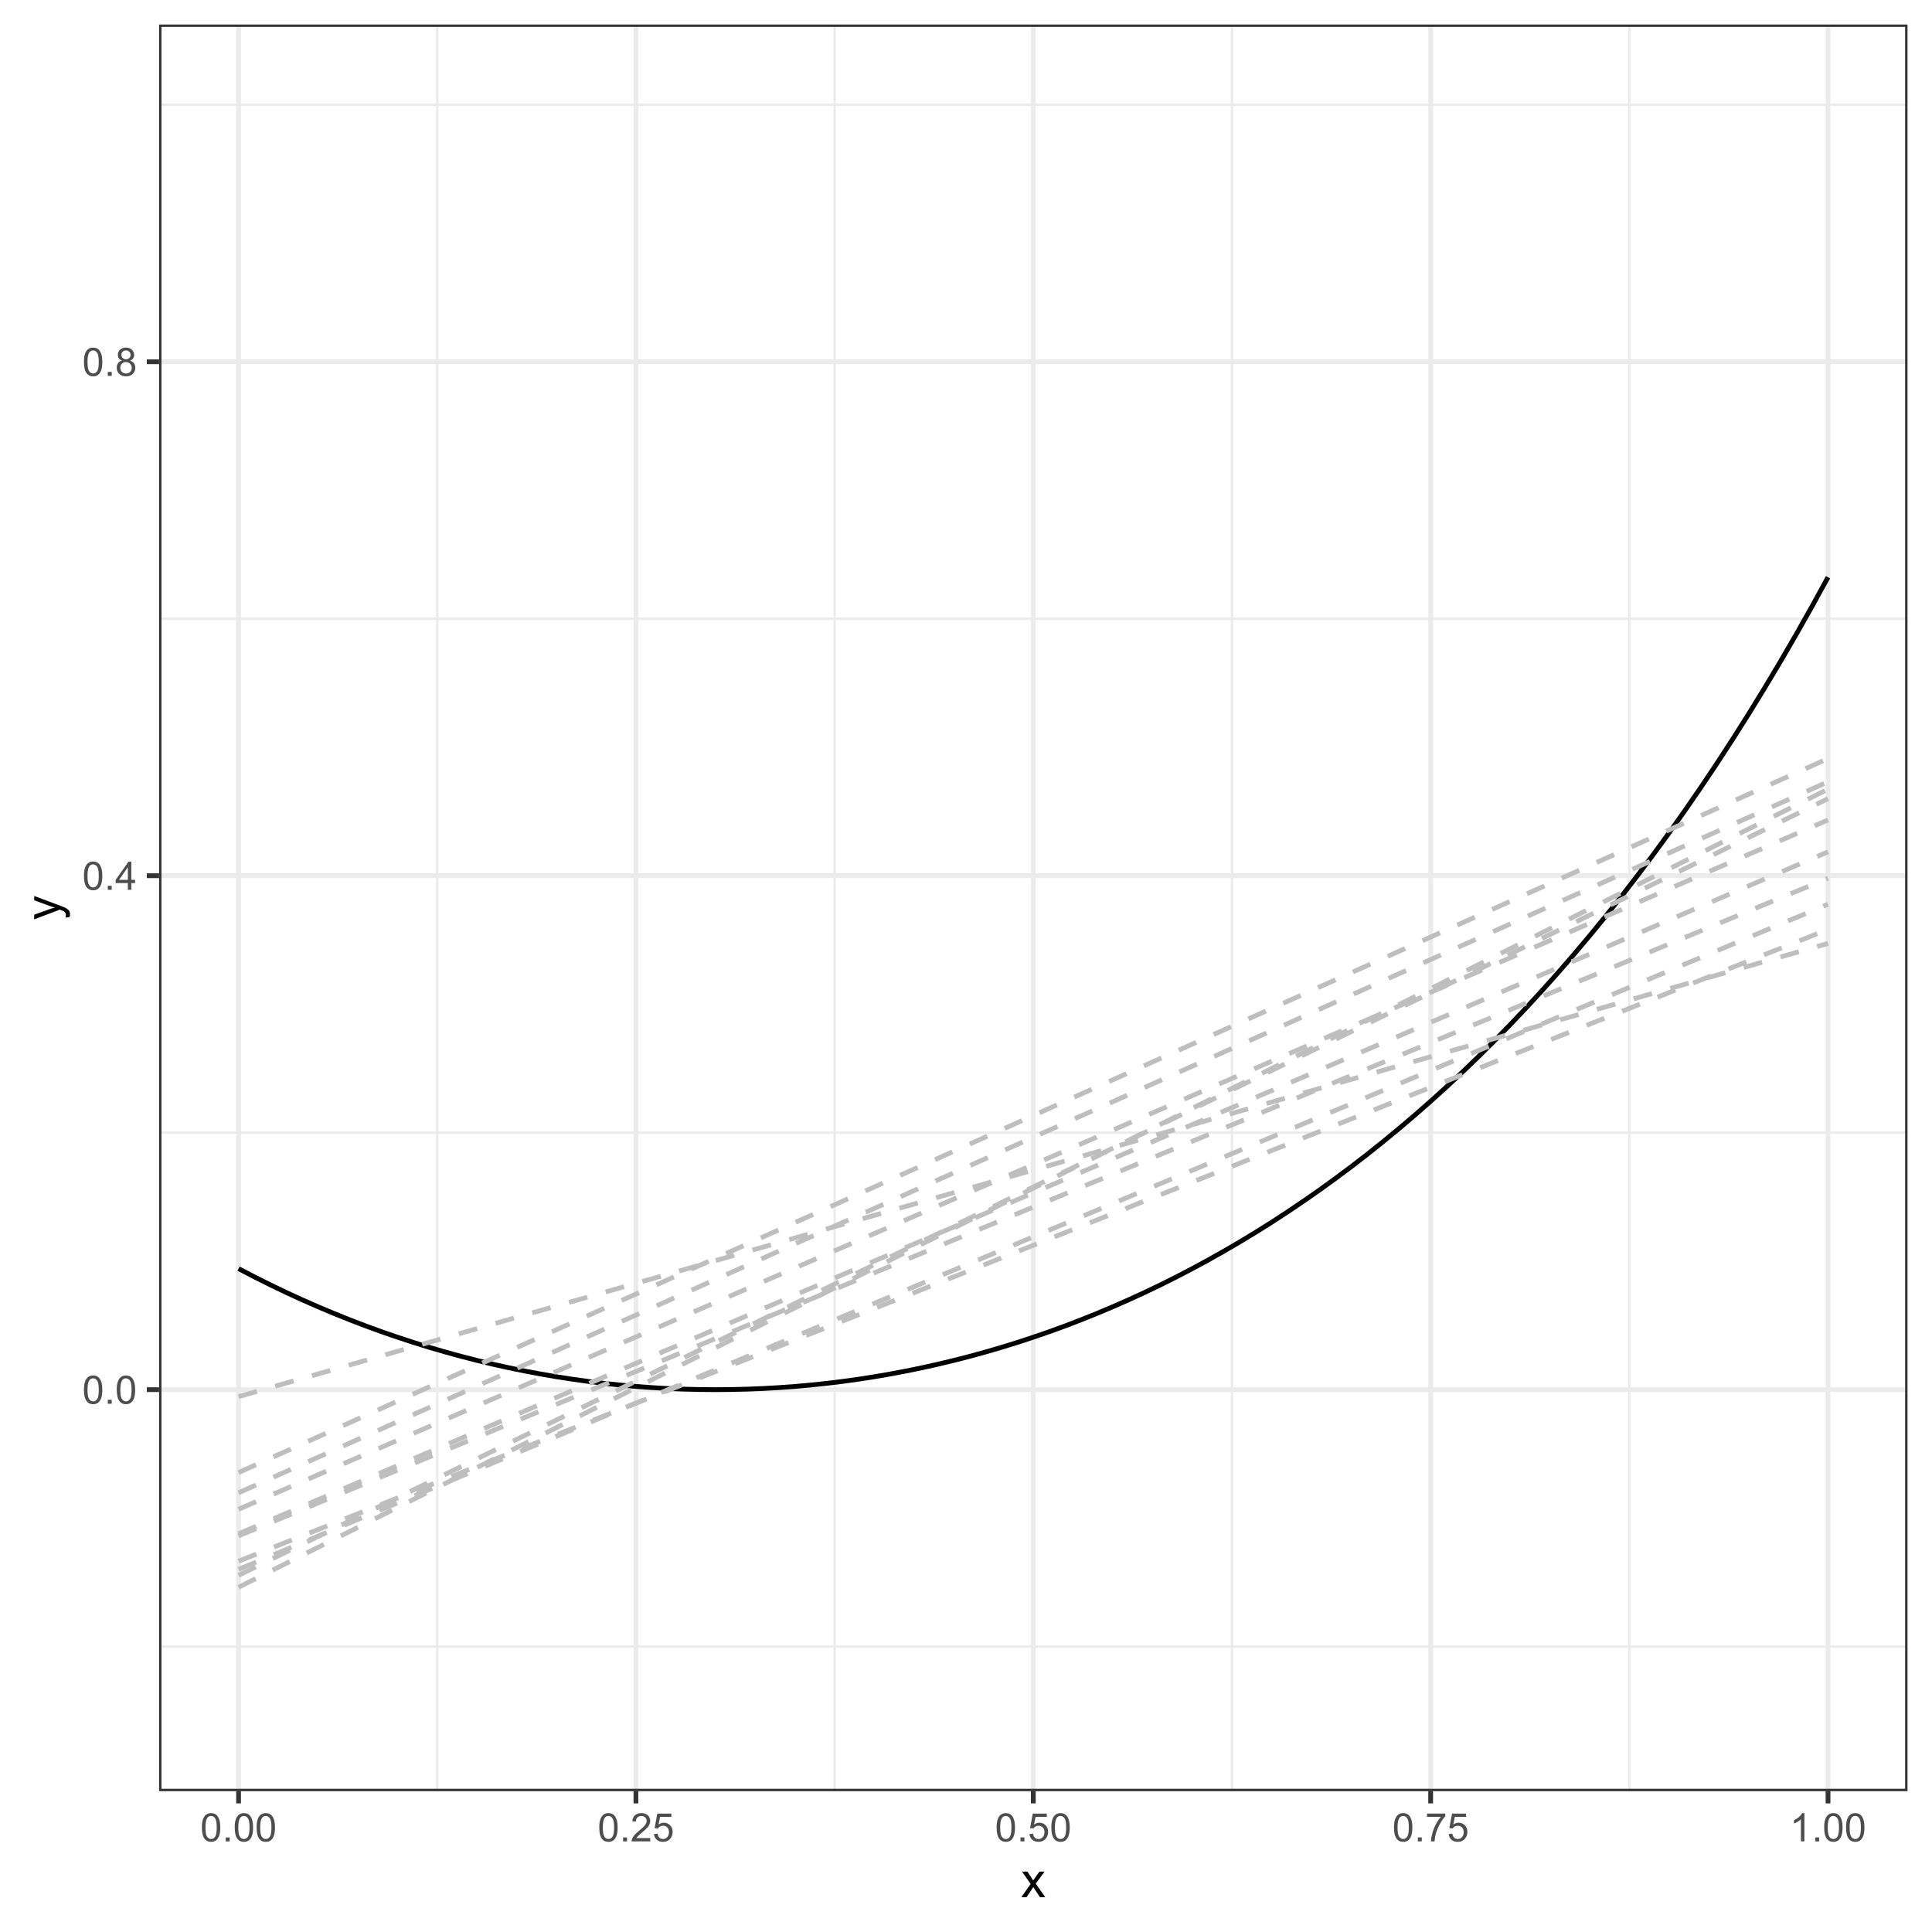 <?xml version="1.0" encoding="UTF-8"?>
<svg xmlns="http://www.w3.org/2000/svg" xmlns:xlink="http://www.w3.org/1999/xlink" width="432pt" height="432pt" viewBox="0 0 432 432" version="1.1">
<defs>
<g>
<symbol overflow="visible" id="glyph0-0">
<path style="stroke:none;" d="M 1.102 0 L 1.102 -5.5 L 5.5 -5.5 L 5.5 0 Z M 1.238 -0.137 L 5.363 -0.137 L 5.363 -5.363 L 1.238 -5.363 Z M 1.238 -0.137 "/>
</symbol>
<symbol overflow="visible" id="glyph0-1">
<path style="stroke:none;" d="M 0.367 -3.105 C 0.363 -3.848 0.438 -4.445 0.594 -4.902 C 0.742 -5.355 0.973 -5.707 1.277 -5.953 C 1.578 -6.199 1.957 -6.32 2.418 -6.324 C 2.754 -6.32 3.051 -6.254 3.309 -6.121 C 3.562 -5.984 3.773 -5.789 3.938 -5.531 C 4.102 -5.273 4.23 -4.961 4.328 -4.594 C 4.422 -4.227 4.469 -3.73 4.473 -3.105 C 4.469 -2.367 4.395 -1.77 4.242 -1.316 C 4.09 -0.859 3.863 -0.508 3.562 -0.262 C 3.258 -0.016 2.875 0.105 2.418 0.109 C 1.809 0.105 1.332 -0.109 0.988 -0.547 C 0.57 -1.066 0.363 -1.922 0.367 -3.105 Z M 1.16 -3.105 C 1.16 -2.07 1.281 -1.379 1.523 -1.039 C 1.766 -0.695 2.062 -0.527 2.418 -0.527 C 2.773 -0.527 3.074 -0.699 3.316 -1.043 C 3.559 -1.387 3.68 -2.074 3.68 -3.105 C 3.68 -4.145 3.559 -4.832 3.316 -5.172 C 3.074 -5.512 2.77 -5.684 2.41 -5.684 C 2.051 -5.684 1.77 -5.531 1.559 -5.234 C 1.293 -4.844 1.16 -4.137 1.16 -3.105 Z M 1.16 -3.105 "/>
</symbol>
<symbol overflow="visible" id="glyph0-2">
<path style="stroke:none;" d="M 0.801 0 L 0.801 -0.883 L 1.68 -0.883 L 1.68 0 Z M 0.801 0 "/>
</symbol>
<symbol overflow="visible" id="glyph0-3">
<path style="stroke:none;" d="M 2.844 0 L 2.844 -1.508 L 0.113 -1.508 L 0.113 -2.219 L 2.988 -6.301 L 3.617 -6.301 L 3.617 -2.219 L 4.469 -2.219 L 4.469 -1.508 L 3.617 -1.508 L 3.617 0 Z M 2.844 -2.219 L 2.844 -5.059 L 0.871 -2.219 Z M 2.844 -2.219 "/>
</symbol>
<symbol overflow="visible" id="glyph0-4">
<path style="stroke:none;" d="M 1.555 -3.418 C 1.23 -3.531 0.992 -3.699 0.84 -3.918 C 0.684 -4.133 0.609 -4.395 0.609 -4.699 C 0.609 -5.156 0.773 -5.539 1.102 -5.855 C 1.43 -6.164 1.867 -6.32 2.418 -6.324 C 2.969 -6.32 3.41 -6.16 3.746 -5.844 C 4.078 -5.523 4.246 -5.137 4.25 -4.68 C 4.246 -4.387 4.172 -4.133 4.02 -3.918 C 3.863 -3.699 3.629 -3.531 3.32 -3.418 C 3.707 -3.285 4 -3.082 4.203 -2.805 C 4.402 -2.52 4.504 -2.184 4.508 -1.801 C 4.504 -1.258 4.312 -0.805 3.934 -0.441 C 3.551 -0.074 3.051 0.105 2.434 0.109 C 1.809 0.105 1.309 -0.074 0.926 -0.441 C 0.543 -0.809 0.352 -1.27 0.355 -1.82 C 0.352 -2.23 0.457 -2.574 0.668 -2.852 C 0.875 -3.125 1.168 -3.312 1.555 -3.418 Z M 1.402 -4.727 C 1.398 -4.426 1.496 -4.184 1.688 -3.996 C 1.879 -3.805 2.129 -3.707 2.438 -3.711 C 2.734 -3.707 2.977 -3.801 3.168 -3.992 C 3.355 -4.176 3.449 -4.406 3.453 -4.684 C 3.449 -4.965 3.352 -5.203 3.16 -5.398 C 2.961 -5.586 2.719 -5.684 2.43 -5.688 C 2.129 -5.684 1.883 -5.59 1.691 -5.402 C 1.496 -5.215 1.398 -4.988 1.402 -4.727 Z M 1.152 -1.816 C 1.148 -1.598 1.199 -1.383 1.309 -1.176 C 1.41 -0.969 1.566 -0.809 1.773 -0.695 C 1.98 -0.582 2.203 -0.527 2.441 -0.527 C 2.809 -0.527 3.113 -0.645 3.355 -0.883 C 3.594 -1.121 3.715 -1.426 3.719 -1.793 C 3.715 -2.164 3.59 -2.469 3.344 -2.715 C 3.094 -2.957 2.785 -3.082 2.414 -3.082 C 2.051 -3.082 1.75 -2.961 1.512 -2.719 C 1.27 -2.477 1.148 -2.176 1.152 -1.816 Z M 1.152 -1.816 "/>
</symbol>
<symbol overflow="visible" id="glyph0-5">
<path style="stroke:none;" d="M 4.43 -0.742 L 4.43 0 L 0.266 0 C 0.258 -0.188 0.289 -0.367 0.355 -0.539 C 0.461 -0.82 0.629 -1.098 0.863 -1.375 C 1.094 -1.648 1.434 -1.965 1.879 -2.328 C 2.562 -2.887 3.023 -3.332 3.266 -3.664 C 3.5 -3.988 3.621 -4.301 3.625 -4.594 C 3.621 -4.898 3.512 -5.156 3.297 -5.367 C 3.074 -5.578 2.789 -5.684 2.441 -5.684 C 2.066 -5.684 1.77 -5.57 1.547 -5.348 C 1.32 -5.125 1.207 -4.816 1.207 -4.422 L 0.414 -4.504 C 0.465 -5.094 0.668 -5.543 1.027 -5.855 C 1.379 -6.164 1.855 -6.32 2.457 -6.324 C 3.059 -6.32 3.539 -6.152 3.891 -5.82 C 4.242 -5.484 4.418 -5.07 4.422 -4.578 C 4.418 -4.32 4.367 -4.074 4.266 -3.832 C 4.164 -3.59 3.992 -3.332 3.754 -3.062 C 3.512 -2.793 3.113 -2.426 2.562 -1.957 C 2.094 -1.566 1.797 -1.301 1.664 -1.16 C 1.531 -1.02 1.422 -0.879 1.34 -0.742 Z M 4.43 -0.742 "/>
</symbol>
<symbol overflow="visible" id="glyph0-6">
<path style="stroke:none;" d="M 0.367 -1.648 L 1.176 -1.719 C 1.234 -1.32 1.375 -1.023 1.594 -0.824 C 1.812 -0.625 2.078 -0.527 2.391 -0.527 C 2.762 -0.527 3.074 -0.668 3.336 -0.949 C 3.59 -1.23 3.719 -1.602 3.723 -2.066 C 3.719 -2.504 3.594 -2.852 3.348 -3.109 C 3.098 -3.363 2.773 -3.492 2.375 -3.492 C 2.125 -3.492 1.902 -3.434 1.703 -3.32 C 1.5 -3.207 1.344 -3.062 1.23 -2.883 L 0.504 -2.977 L 1.113 -6.215 L 4.246 -6.215 L 4.246 -5.473 L 1.73 -5.473 L 1.391 -3.781 C 1.766 -4.039 2.164 -4.172 2.582 -4.176 C 3.129 -4.172 3.594 -3.98 3.973 -3.605 C 4.352 -3.223 4.539 -2.734 4.543 -2.137 C 4.539 -1.562 4.375 -1.07 4.043 -0.656 C 3.637 -0.148 3.086 0.105 2.391 0.109 C 1.816 0.105 1.348 -0.051 0.984 -0.371 C 0.621 -0.691 0.414 -1.117 0.367 -1.648 Z M 0.367 -1.648 "/>
</symbol>
<symbol overflow="visible" id="glyph0-7">
<path style="stroke:none;" d="M 0.418 -5.473 L 0.418 -6.219 L 4.496 -6.219 L 4.496 -5.617 C 4.09 -5.188 3.691 -4.621 3.301 -3.914 C 2.902 -3.203 2.602 -2.473 2.391 -1.73 C 2.234 -1.199 2.133 -0.625 2.094 0 L 1.297 0 C 1.305 -0.492 1.402 -1.09 1.59 -1.793 C 1.773 -2.496 2.043 -3.172 2.391 -3.824 C 2.738 -4.477 3.109 -5.027 3.504 -5.473 Z M 0.418 -5.473 "/>
</symbol>
<symbol overflow="visible" id="glyph0-8">
<path style="stroke:none;" d="M 3.277 0 L 2.504 0 L 2.504 -4.93 C 2.316 -4.75 2.074 -4.574 1.773 -4.395 C 1.469 -4.215 1.195 -4.082 0.957 -3.996 L 0.957 -4.742 C 1.387 -4.941 1.766 -5.188 2.09 -5.48 C 2.414 -5.77 2.645 -6.051 2.781 -6.324 L 3.277 -6.324 Z M 3.277 0 "/>
</symbol>
<symbol overflow="visible" id="glyph1-0">
<path style="stroke:none;" d="M 1.375 0 L 1.375 -6.875 L 6.875 -6.875 L 6.875 0 Z M 1.547 -0.172 L 6.703 -0.172 L 6.703 -6.703 L 1.547 -6.703 Z M 1.547 -0.172 "/>
</symbol>
<symbol overflow="visible" id="glyph1-1">
<path style="stroke:none;" d="M 0.082 0 L 2.164 -2.965 L 0.234 -5.703 L 1.445 -5.703 L 2.32 -4.367 C 2.484 -4.109 2.617 -3.898 2.719 -3.727 C 2.875 -3.961 3.02 -4.168 3.152 -4.355 L 4.113 -5.703 L 5.27 -5.703 L 3.297 -3.02 L 5.418 0 L 4.234 0 L 3.062 -1.773 L 2.75 -2.25 L 1.25 0 Z M 0.082 0 "/>
</symbol>
<symbol overflow="visible" id="glyph2-0">
<path style="stroke:none;" d="M 0 -1.375 L -6.875 -1.375 L -6.875 -6.875 L 0 -6.875 Z M -0.172 -1.547 L -0.172 -6.703 L -6.703 -6.703 L -6.703 -1.547 Z M -0.172 -1.547 "/>
</symbol>
<symbol overflow="visible" id="glyph2-1">
<path style="stroke:none;" d="M 2.195 -0.684 L 1.289 -0.574 C 1.344 -0.785 1.371 -0.969 1.375 -1.129 C 1.371 -1.34 1.336 -1.512 1.266 -1.641 C 1.195 -1.77 1.094 -1.875 0.969 -1.961 C 0.867 -2.02 0.629 -2.117 0.246 -2.258 C 0.191 -2.27 0.113 -2.301 0.012 -2.344 L -5.703 -0.176 L -5.703 -1.219 L -2.402 -2.406 C -1.98 -2.559 -1.539 -2.695 -1.078 -2.82 C -1.523 -2.926 -1.957 -3.059 -2.379 -3.219 L -5.703 -4.438 L -5.703 -5.402 L 0.098 -3.234 C 0.719 -3 1.148 -2.816 1.391 -2.691 C 1.707 -2.516 1.941 -2.32 2.094 -2.098 C 2.238 -1.875 2.312 -1.609 2.316 -1.305 C 2.312 -1.117 2.273 -0.91 2.195 -0.684 Z M 2.195 -0.684 "/>
</symbol>
</g>
<clipPath id="clip1">
  <path d="M 35.574 5.48 L 426.523 5.48 L 426.523 400.512 L 35.574 400.512 Z M 35.574 5.48 "/>
</clipPath>
<clipPath id="clip2">
  <path d="M 35.574 367 L 426.523 367 L 426.523 369 L 35.574 369 Z M 35.574 367 "/>
</clipPath>
<clipPath id="clip3">
  <path d="M 35.574 253 L 426.523 253 L 426.523 254 L 35.574 254 Z M 35.574 253 "/>
</clipPath>
<clipPath id="clip4">
  <path d="M 35.574 138 L 426.523 138 L 426.523 139 L 35.574 139 Z M 35.574 138 "/>
</clipPath>
<clipPath id="clip5">
  <path d="M 35.574 23 L 426.523 23 L 426.523 24 L 35.574 24 Z M 35.574 23 "/>
</clipPath>
<clipPath id="clip6">
  <path d="M 97 5.48 L 99 5.48 L 99 400.512 L 97 400.512 Z M 97 5.48 "/>
</clipPath>
<clipPath id="clip7">
  <path d="M 186 5.48 L 187 5.48 L 187 400.512 L 186 400.512 Z M 186 5.48 "/>
</clipPath>
<clipPath id="clip8">
  <path d="M 275 5.48 L 276 5.48 L 276 400.512 L 275 400.512 Z M 275 5.48 "/>
</clipPath>
<clipPath id="clip9">
  <path d="M 364 5.48 L 365 5.48 L 365 400.512 L 364 400.512 Z M 364 5.48 "/>
</clipPath>
<clipPath id="clip10">
  <path d="M 35.574 310 L 426.523 310 L 426.523 312 L 35.574 312 Z M 35.574 310 "/>
</clipPath>
<clipPath id="clip11">
  <path d="M 35.574 195 L 426.523 195 L 426.523 197 L 35.574 197 Z M 35.574 195 "/>
</clipPath>
<clipPath id="clip12">
  <path d="M 35.574 80 L 426.523 80 L 426.523 82 L 35.574 82 Z M 35.574 80 "/>
</clipPath>
<clipPath id="clip13">
  <path d="M 52 5.48 L 54 5.48 L 54 400.512 L 52 400.512 Z M 52 5.48 "/>
</clipPath>
<clipPath id="clip14">
  <path d="M 141 5.48 L 143 5.48 L 143 400.512 L 141 400.512 Z M 141 5.48 "/>
</clipPath>
<clipPath id="clip15">
  <path d="M 230 5.48 L 232 5.48 L 232 400.512 L 230 400.512 Z M 230 5.48 "/>
</clipPath>
<clipPath id="clip16">
  <path d="M 319 5.48 L 321 5.48 L 321 400.512 L 319 400.512 Z M 319 5.48 "/>
</clipPath>
<clipPath id="clip17">
  <path d="M 408 5.48 L 410 5.48 L 410 400.512 L 408 400.512 Z M 408 5.48 "/>
</clipPath>
<clipPath id="clip18">
  <path d="M 35.574 5.48 L 426.523 5.48 L 426.523 400.512 L 35.574 400.512 Z M 35.574 5.48 "/>
</clipPath>
</defs>
<g id="surface169">
<rect x="0" y="0" width="432" height="432" style="fill:rgb(100%,100%,100%);fill-opacity:1;stroke:none;"/>
<rect x="0" y="0" width="432" height="432" style="fill:rgb(100%,100%,100%);fill-opacity:1;stroke:none;"/>
<path style="fill:none;stroke-width:1.067;stroke-linecap:round;stroke-linejoin:round;stroke:rgb(100%,100%,100%);stroke-opacity:1;stroke-miterlimit:10;" d="M 0 432 L 432 432 L 432 0 L 0 0 Z M 0 432 "/>
<g clip-path="url(#clip1)" clip-rule="nonzero">
<path style=" stroke:none;fill-rule:nonzero;fill:rgb(100%,100%,100%);fill-opacity:1;" d="M 35.574 400.508 L 426.523 400.508 L 426.523 5.477 L 35.574 5.477 Z M 35.574 400.508 "/>
</g>
<g clip-path="url(#clip2)" clip-rule="nonzero">
<path style="fill:none;stroke-width:0.533;stroke-linecap:butt;stroke-linejoin:round;stroke:rgb(92.157%,92.157%,92.157%);stroke-opacity:1;stroke-miterlimit:10;" d="M 35.574 368.188 L 426.52 368.188 "/>
</g>
<g clip-path="url(#clip3)" clip-rule="nonzero">
<path style="fill:none;stroke-width:0.533;stroke-linecap:butt;stroke-linejoin:round;stroke:rgb(92.157%,92.157%,92.157%);stroke-opacity:1;stroke-miterlimit:10;" d="M 35.574 253.27 L 426.52 253.27 "/>
</g>
<g clip-path="url(#clip4)" clip-rule="nonzero">
<path style="fill:none;stroke-width:0.533;stroke-linecap:butt;stroke-linejoin:round;stroke:rgb(92.157%,92.157%,92.157%);stroke-opacity:1;stroke-miterlimit:10;" d="M 35.574 138.352 L 426.52 138.352 "/>
</g>
<g clip-path="url(#clip5)" clip-rule="nonzero">
<path style="fill:none;stroke-width:0.533;stroke-linecap:butt;stroke-linejoin:round;stroke:rgb(92.157%,92.157%,92.157%);stroke-opacity:1;stroke-miterlimit:10;" d="M 35.574 23.434 L 426.52 23.434 "/>
</g>
<g clip-path="url(#clip6)" clip-rule="nonzero">
<path style="fill:none;stroke-width:0.533;stroke-linecap:butt;stroke-linejoin:round;stroke:rgb(92.157%,92.157%,92.157%);stroke-opacity:1;stroke-miterlimit:10;" d="M 97.77 400.508 L 97.77 5.48 "/>
</g>
<g clip-path="url(#clip7)" clip-rule="nonzero">
<path style="fill:none;stroke-width:0.533;stroke-linecap:butt;stroke-linejoin:round;stroke:rgb(92.157%,92.157%,92.157%);stroke-opacity:1;stroke-miterlimit:10;" d="M 186.621 400.508 L 186.621 5.48 "/>
</g>
<g clip-path="url(#clip8)" clip-rule="nonzero">
<path style="fill:none;stroke-width:0.533;stroke-linecap:butt;stroke-linejoin:round;stroke:rgb(92.157%,92.157%,92.157%);stroke-opacity:1;stroke-miterlimit:10;" d="M 275.473 400.508 L 275.473 5.48 "/>
</g>
<g clip-path="url(#clip9)" clip-rule="nonzero">
<path style="fill:none;stroke-width:0.533;stroke-linecap:butt;stroke-linejoin:round;stroke:rgb(92.157%,92.157%,92.157%);stroke-opacity:1;stroke-miterlimit:10;" d="M 364.324 400.508 L 364.324 5.48 "/>
</g>
<g clip-path="url(#clip10)" clip-rule="nonzero">
<path style="fill:none;stroke-width:1.067;stroke-linecap:butt;stroke-linejoin:round;stroke:rgb(92.157%,92.157%,92.157%);stroke-opacity:1;stroke-miterlimit:10;" d="M 35.574 310.73 L 426.52 310.73 "/>
</g>
<g clip-path="url(#clip11)" clip-rule="nonzero">
<path style="fill:none;stroke-width:1.067;stroke-linecap:butt;stroke-linejoin:round;stroke:rgb(92.157%,92.157%,92.157%);stroke-opacity:1;stroke-miterlimit:10;" d="M 35.574 195.812 L 426.52 195.812 "/>
</g>
<g clip-path="url(#clip12)" clip-rule="nonzero">
<path style="fill:none;stroke-width:1.067;stroke-linecap:butt;stroke-linejoin:round;stroke:rgb(92.157%,92.157%,92.157%);stroke-opacity:1;stroke-miterlimit:10;" d="M 35.574 80.895 L 426.52 80.895 "/>
</g>
<g clip-path="url(#clip13)" clip-rule="nonzero">
<path style="fill:none;stroke-width:1.067;stroke-linecap:butt;stroke-linejoin:round;stroke:rgb(92.157%,92.157%,92.157%);stroke-opacity:1;stroke-miterlimit:10;" d="M 53.344 400.508 L 53.344 5.48 "/>
</g>
<g clip-path="url(#clip14)" clip-rule="nonzero">
<path style="fill:none;stroke-width:1.067;stroke-linecap:butt;stroke-linejoin:round;stroke:rgb(92.157%,92.157%,92.157%);stroke-opacity:1;stroke-miterlimit:10;" d="M 142.195 400.508 L 142.195 5.48 "/>
</g>
<g clip-path="url(#clip15)" clip-rule="nonzero">
<path style="fill:none;stroke-width:1.067;stroke-linecap:butt;stroke-linejoin:round;stroke:rgb(92.157%,92.157%,92.157%);stroke-opacity:1;stroke-miterlimit:10;" d="M 231.047 400.508 L 231.047 5.48 "/>
</g>
<g clip-path="url(#clip16)" clip-rule="nonzero">
<path style="fill:none;stroke-width:1.067;stroke-linecap:butt;stroke-linejoin:round;stroke:rgb(92.157%,92.157%,92.157%);stroke-opacity:1;stroke-miterlimit:10;" d="M 319.898 400.508 L 319.898 5.48 "/>
</g>
<g clip-path="url(#clip17)" clip-rule="nonzero">
<path style="fill:none;stroke-width:1.067;stroke-linecap:butt;stroke-linejoin:round;stroke:rgb(92.157%,92.157%,92.157%);stroke-opacity:1;stroke-miterlimit:10;" d="M 408.75 400.508 L 408.75 5.48 "/>
</g>
<path style="fill:none;stroke-width:1.067;stroke-linecap:butt;stroke-linejoin:round;stroke:rgb(0%,0%,0%);stroke-opacity:1;stroke-miterlimit:10;" d="M 53.344 283.676 L 56.898 285.523 L 60.453 287.301 L 64.004 289.004 L 67.559 290.637 L 71.113 292.199 L 74.668 293.695 L 78.223 295.121 L 81.777 296.484 L 85.328 297.777 L 88.883 299.004 L 92.438 300.168 L 95.992 301.27 L 99.547 302.305 L 103.102 303.281 L 106.652 304.191 L 110.207 305.043 L 113.762 305.832 L 117.316 306.562 L 120.871 307.23 L 124.426 307.844 L 127.98 308.395 L 131.531 308.887 L 135.086 309.32 L 138.641 309.695 L 142.195 310.012 L 145.75 310.27 L 149.305 310.473 L 152.855 310.613 L 156.41 310.699 L 159.965 310.73 L 163.52 310.699 L 167.074 310.613 L 170.629 310.473 L 174.18 310.27 L 177.734 310.012 L 181.289 309.695 L 184.844 309.32 L 188.398 308.887 L 191.953 308.395 L 195.508 307.844 L 199.059 307.23 L 202.613 306.562 L 206.168 305.832 L 209.723 305.043 L 213.277 304.191 L 216.832 303.281 L 220.383 302.305 L 223.938 301.27 L 227.492 300.168 L 231.047 299.004 L 234.602 297.777 L 238.156 296.484 L 241.707 295.121 L 245.262 293.695 L 248.816 292.199 L 252.371 290.637 L 255.926 289.004 L 259.48 287.301 L 263.035 285.523 L 266.586 283.676 L 270.141 281.75 L 273.695 279.75 L 277.25 277.676 L 280.805 275.523 L 284.359 273.289 L 287.91 270.977 L 291.465 268.578 L 295.02 266.102 L 298.574 263.535 L 302.129 260.883 L 305.684 258.141 L 309.234 255.305 L 312.789 252.379 L 316.344 249.359 L 319.898 246.242 L 323.453 243.027 L 327.008 239.711 L 330.562 236.289 L 334.113 232.766 L 337.668 229.129 L 341.223 225.387 L 344.777 221.527 L 348.332 217.555 L 351.887 213.461 L 355.438 209.246 L 358.992 204.906 L 362.547 200.441 L 366.102 195.84 L 369.656 191.109 L 373.211 186.238 L 376.762 181.223 L 380.316 176.066 L 383.871 170.758 L 387.426 165.297 L 390.98 159.68 L 394.535 153.898 L 398.09 147.953 L 401.641 141.836 L 405.195 135.543 L 408.75 129.07 "/>
<path style="fill:none;stroke-width:1.067;stroke-linecap:butt;stroke-linejoin:round;stroke:rgb(74.51%,74.51%,74.51%);stroke-opacity:1;stroke-dasharray:4.268,4.268;stroke-miterlimit:10;" d="M 53.344 312.285 L 72.051 306.953 L 90.754 301.621 L 109.461 296.285 L 128.164 290.953 L 146.871 285.621 L 165.578 280.285 L 184.281 274.953 L 202.988 269.621 L 221.695 264.285 L 240.398 258.953 L 259.105 253.621 L 277.812 248.285 L 296.516 242.953 L 315.223 237.621 L 333.926 232.285 L 371.34 221.621 L 390.043 216.285 L 408.75 210.953 "/>
<path style="fill:none;stroke-width:1.067;stroke-linecap:butt;stroke-linejoin:round;stroke:rgb(74.51%,74.51%,74.51%);stroke-opacity:1;stroke-dasharray:4.268,4.268;stroke-miterlimit:10;" d="M 53.344 352.238 L 72.051 343.098 L 90.754 333.961 L 109.461 324.82 L 128.164 315.68 L 165.578 297.398 L 184.281 288.258 L 202.988 279.121 L 221.695 269.98 L 240.398 260.84 L 277.812 242.559 L 296.516 233.418 L 315.223 224.277 L 333.926 215.141 L 371.34 196.859 L 390.043 187.719 L 408.75 178.578 "/>
<path style="fill:none;stroke-width:1.067;stroke-linecap:butt;stroke-linejoin:round;stroke:rgb(74.51%,74.51%,74.51%);stroke-opacity:1;stroke-dasharray:4.268,4.268;stroke-miterlimit:10;" d="M 53.344 342.961 L 72.051 334.938 L 90.754 326.91 L 109.461 318.883 L 128.164 310.859 L 146.871 302.832 L 165.578 294.809 L 184.281 286.781 L 202.988 278.758 L 221.695 270.73 L 240.398 262.707 L 259.105 254.68 L 277.812 246.656 L 296.516 238.629 L 315.223 230.602 L 333.926 222.578 L 352.633 214.551 L 371.34 206.527 L 390.043 198.5 L 408.75 190.477 "/>
<path style="fill:none;stroke-width:1.067;stroke-linecap:butt;stroke-linejoin:round;stroke:rgb(74.51%,74.51%,74.51%);stroke-opacity:1;stroke-dasharray:4.268,4.268;stroke-miterlimit:10;" d="M 53.344 354.91 L 72.051 345.52 L 90.754 336.125 L 109.461 326.734 L 128.164 317.34 L 146.871 307.945 L 165.578 298.555 L 184.281 289.16 L 202.988 279.766 L 221.695 270.375 L 240.398 260.98 L 259.105 251.59 L 277.812 242.195 L 296.516 232.801 L 315.223 223.41 L 333.926 214.016 L 352.633 204.621 L 371.34 195.23 L 390.043 185.836 L 408.75 176.445 "/>
<path style="fill:none;stroke-width:1.067;stroke-linecap:butt;stroke-linejoin:round;stroke:rgb(74.51%,74.51%,74.51%);stroke-opacity:1;stroke-dasharray:4.268,4.268;stroke-miterlimit:10;" d="M 53.344 329.262 L 72.051 320.859 L 90.754 312.457 L 109.461 304.055 L 128.164 295.652 L 146.871 287.246 L 165.578 278.844 L 184.281 270.441 L 221.695 253.637 L 240.398 245.234 L 277.812 228.43 L 296.516 220.027 L 315.223 211.625 L 333.926 203.223 L 352.633 194.816 L 371.34 186.414 L 390.043 178.012 L 408.75 169.609 "/>
<path style="fill:none;stroke-width:1.067;stroke-linecap:butt;stroke-linejoin:round;stroke:rgb(74.51%,74.51%,74.51%);stroke-opacity:1;stroke-dasharray:4.268,4.268;stroke-miterlimit:10;" d="M 53.344 337.473 L 72.051 329.359 L 90.754 321.246 L 109.461 313.133 L 128.164 305.023 L 165.578 288.797 L 184.281 280.688 L 221.695 264.461 L 240.398 256.348 L 259.105 248.238 L 277.812 240.125 L 296.516 232.012 L 315.223 223.902 L 333.926 215.789 L 352.633 207.676 L 371.34 199.566 L 390.043 191.453 L 408.75 183.34 "/>
<path style="fill:none;stroke-width:1.067;stroke-linecap:butt;stroke-linejoin:round;stroke:rgb(74.51%,74.51%,74.51%);stroke-opacity:1;stroke-dasharray:4.268,4.268;stroke-miterlimit:10;" d="M 53.344 343.422 L 72.051 335.684 L 90.754 327.945 L 109.461 320.203 L 128.164 312.465 L 165.578 296.988 L 184.281 289.25 L 202.988 281.508 L 221.695 273.77 L 240.398 266.031 L 277.812 250.555 L 296.516 242.812 L 315.223 235.074 L 333.926 227.336 L 352.633 219.598 L 371.34 211.855 L 390.043 204.117 L 408.75 196.379 "/>
<path style="fill:none;stroke-width:1.067;stroke-linecap:butt;stroke-linejoin:round;stroke:rgb(74.51%,74.51%,74.51%);stroke-opacity:1;stroke-dasharray:4.268,4.268;stroke-miterlimit:10;" d="M 53.344 349.074 L 72.051 341.637 L 90.754 334.203 L 109.461 326.77 L 128.164 319.336 L 146.871 311.902 L 165.578 304.465 L 184.281 297.031 L 221.695 282.164 L 240.398 274.73 L 259.105 267.293 L 277.812 259.859 L 296.516 252.426 L 315.223 244.992 L 333.926 237.555 L 371.34 222.688 L 390.043 215.254 L 408.75 207.82 "/>
<path style="fill:none;stroke-width:1.067;stroke-linecap:butt;stroke-linejoin:round;stroke:rgb(74.51%,74.51%,74.51%);stroke-opacity:1;stroke-dasharray:4.268,4.268;stroke-miterlimit:10;" d="M 53.344 350.918 L 72.051 343.09 L 90.754 335.262 L 109.461 327.434 L 128.164 319.605 L 146.871 311.781 L 165.578 303.953 L 184.281 296.125 L 221.695 280.469 L 240.398 272.641 L 277.812 256.984 L 296.516 249.156 L 315.223 241.332 L 333.926 233.504 L 371.34 217.848 L 390.043 210.02 L 408.75 202.191 "/>
<path style="fill:none;stroke-width:1.067;stroke-linecap:butt;stroke-linejoin:round;stroke:rgb(74.51%,74.51%,74.51%);stroke-opacity:1;stroke-dasharray:4.268,4.268;stroke-miterlimit:10;" d="M 53.344 333.789 L 72.051 325.422 L 90.754 317.055 L 109.461 308.688 L 128.164 300.32 L 165.578 283.586 L 184.281 275.219 L 202.988 266.848 L 221.695 258.48 L 240.398 250.113 L 277.812 233.379 L 296.516 225.012 L 315.223 216.645 L 333.926 208.277 L 371.34 191.543 L 390.043 183.176 L 408.75 174.805 "/>
<g clip-path="url(#clip18)" clip-rule="nonzero">
<path style="fill:none;stroke-width:1.067;stroke-linecap:round;stroke-linejoin:round;stroke:rgb(20%,20%,20%);stroke-opacity:1;stroke-miterlimit:10;" d="M 35.574 400.508 L 426.523 400.508 L 426.523 5.477 L 35.574 5.477 Z M 35.574 400.508 "/>
</g>
<g style="fill:rgb(30.196%,30.196%,30.196%);fill-opacity:1;">
  <use xlink:href="#glyph0-1" x="18.406" y="313.879"/>
  <use xlink:href="#glyph0-2" x="23.3" y="313.879"/>
  <use xlink:href="#glyph0-1" x="25.745" y="313.879"/>
</g>
<g style="fill:rgb(30.196%,30.196%,30.196%);fill-opacity:1;">
  <use xlink:href="#glyph0-1" x="18.406" y="198.961"/>
  <use xlink:href="#glyph0-2" x="23.3" y="198.961"/>
  <use xlink:href="#glyph0-3" x="25.745" y="198.961"/>
</g>
<g style="fill:rgb(30.196%,30.196%,30.196%);fill-opacity:1;">
  <use xlink:href="#glyph0-1" x="18.406" y="84.043"/>
  <use xlink:href="#glyph0-2" x="23.3" y="84.043"/>
  <use xlink:href="#glyph0-4" x="25.745" y="84.043"/>
</g>
<path style="fill:none;stroke-width:1.067;stroke-linecap:butt;stroke-linejoin:round;stroke:rgb(20%,20%,20%);stroke-opacity:1;stroke-miterlimit:10;" d="M 32.832 310.73 L 35.574 310.73 "/>
<path style="fill:none;stroke-width:1.067;stroke-linecap:butt;stroke-linejoin:round;stroke:rgb(20%,20%,20%);stroke-opacity:1;stroke-miterlimit:10;" d="M 32.832 195.812 L 35.574 195.812 "/>
<path style="fill:none;stroke-width:1.067;stroke-linecap:butt;stroke-linejoin:round;stroke:rgb(20%,20%,20%);stroke-opacity:1;stroke-miterlimit:10;" d="M 32.832 80.895 L 35.574 80.895 "/>
<path style="fill:none;stroke-width:1.067;stroke-linecap:butt;stroke-linejoin:round;stroke:rgb(20%,20%,20%);stroke-opacity:1;stroke-miterlimit:10;" d="M 53.344 403.25 L 53.344 400.508 "/>
<path style="fill:none;stroke-width:1.067;stroke-linecap:butt;stroke-linejoin:round;stroke:rgb(20%,20%,20%);stroke-opacity:1;stroke-miterlimit:10;" d="M 142.195 403.25 L 142.195 400.508 "/>
<path style="fill:none;stroke-width:1.067;stroke-linecap:butt;stroke-linejoin:round;stroke:rgb(20%,20%,20%);stroke-opacity:1;stroke-miterlimit:10;" d="M 231.047 403.25 L 231.047 400.508 "/>
<path style="fill:none;stroke-width:1.067;stroke-linecap:butt;stroke-linejoin:round;stroke:rgb(20%,20%,20%);stroke-opacity:1;stroke-miterlimit:10;" d="M 319.898 403.25 L 319.898 400.508 "/>
<path style="fill:none;stroke-width:1.067;stroke-linecap:butt;stroke-linejoin:round;stroke:rgb(20%,20%,20%);stroke-opacity:1;stroke-miterlimit:10;" d="M 408.75 403.25 L 408.75 400.508 "/>
<g style="fill:rgb(30.196%,30.196%,30.196%);fill-opacity:1;">
  <use xlink:href="#glyph0-1" x="44.781" y="411.738"/>
  <use xlink:href="#glyph0-2" x="49.675" y="411.738"/>
  <use xlink:href="#glyph0-1" x="52.12" y="411.738"/>
  <use xlink:href="#glyph0-1" x="57.014" y="411.738"/>
</g>
<g style="fill:rgb(30.196%,30.196%,30.196%);fill-opacity:1;">
  <use xlink:href="#glyph0-1" x="133.633" y="411.738"/>
  <use xlink:href="#glyph0-2" x="138.527" y="411.738"/>
  <use xlink:href="#glyph0-5" x="140.972" y="411.738"/>
  <use xlink:href="#glyph0-6" x="145.866" y="411.738"/>
</g>
<g style="fill:rgb(30.196%,30.196%,30.196%);fill-opacity:1;">
  <use xlink:href="#glyph0-1" x="222.484" y="411.738"/>
  <use xlink:href="#glyph0-2" x="227.379" y="411.738"/>
  <use xlink:href="#glyph0-6" x="229.823" y="411.738"/>
  <use xlink:href="#glyph0-1" x="234.718" y="411.738"/>
</g>
<g style="fill:rgb(30.196%,30.196%,30.196%);fill-opacity:1;">
  <use xlink:href="#glyph0-1" x="311.336" y="411.738"/>
  <use xlink:href="#glyph0-2" x="316.23" y="411.738"/>
  <use xlink:href="#glyph0-7" x="318.675" y="411.738"/>
  <use xlink:href="#glyph0-6" x="323.569" y="411.738"/>
</g>
<g style="fill:rgb(30.196%,30.196%,30.196%);fill-opacity:1;">
  <use xlink:href="#glyph0-8" x="400.188" y="411.738"/>
  <use xlink:href="#glyph0-2" x="405.082" y="411.738"/>
  <use xlink:href="#glyph0-1" x="407.527" y="411.738"/>
  <use xlink:href="#glyph0-1" x="412.421" y="411.738"/>
</g>
<g style="fill:rgb(0%,0%,0%);fill-opacity:1;">
  <use xlink:href="#glyph1-1" x="228.297" y="424.207"/>
</g>
<g style="fill:rgb(0%,0%,0%);fill-opacity:1;">
  <use xlink:href="#glyph2-1" x="13.352" y="205.746"/>
</g>
</g>
</svg>
